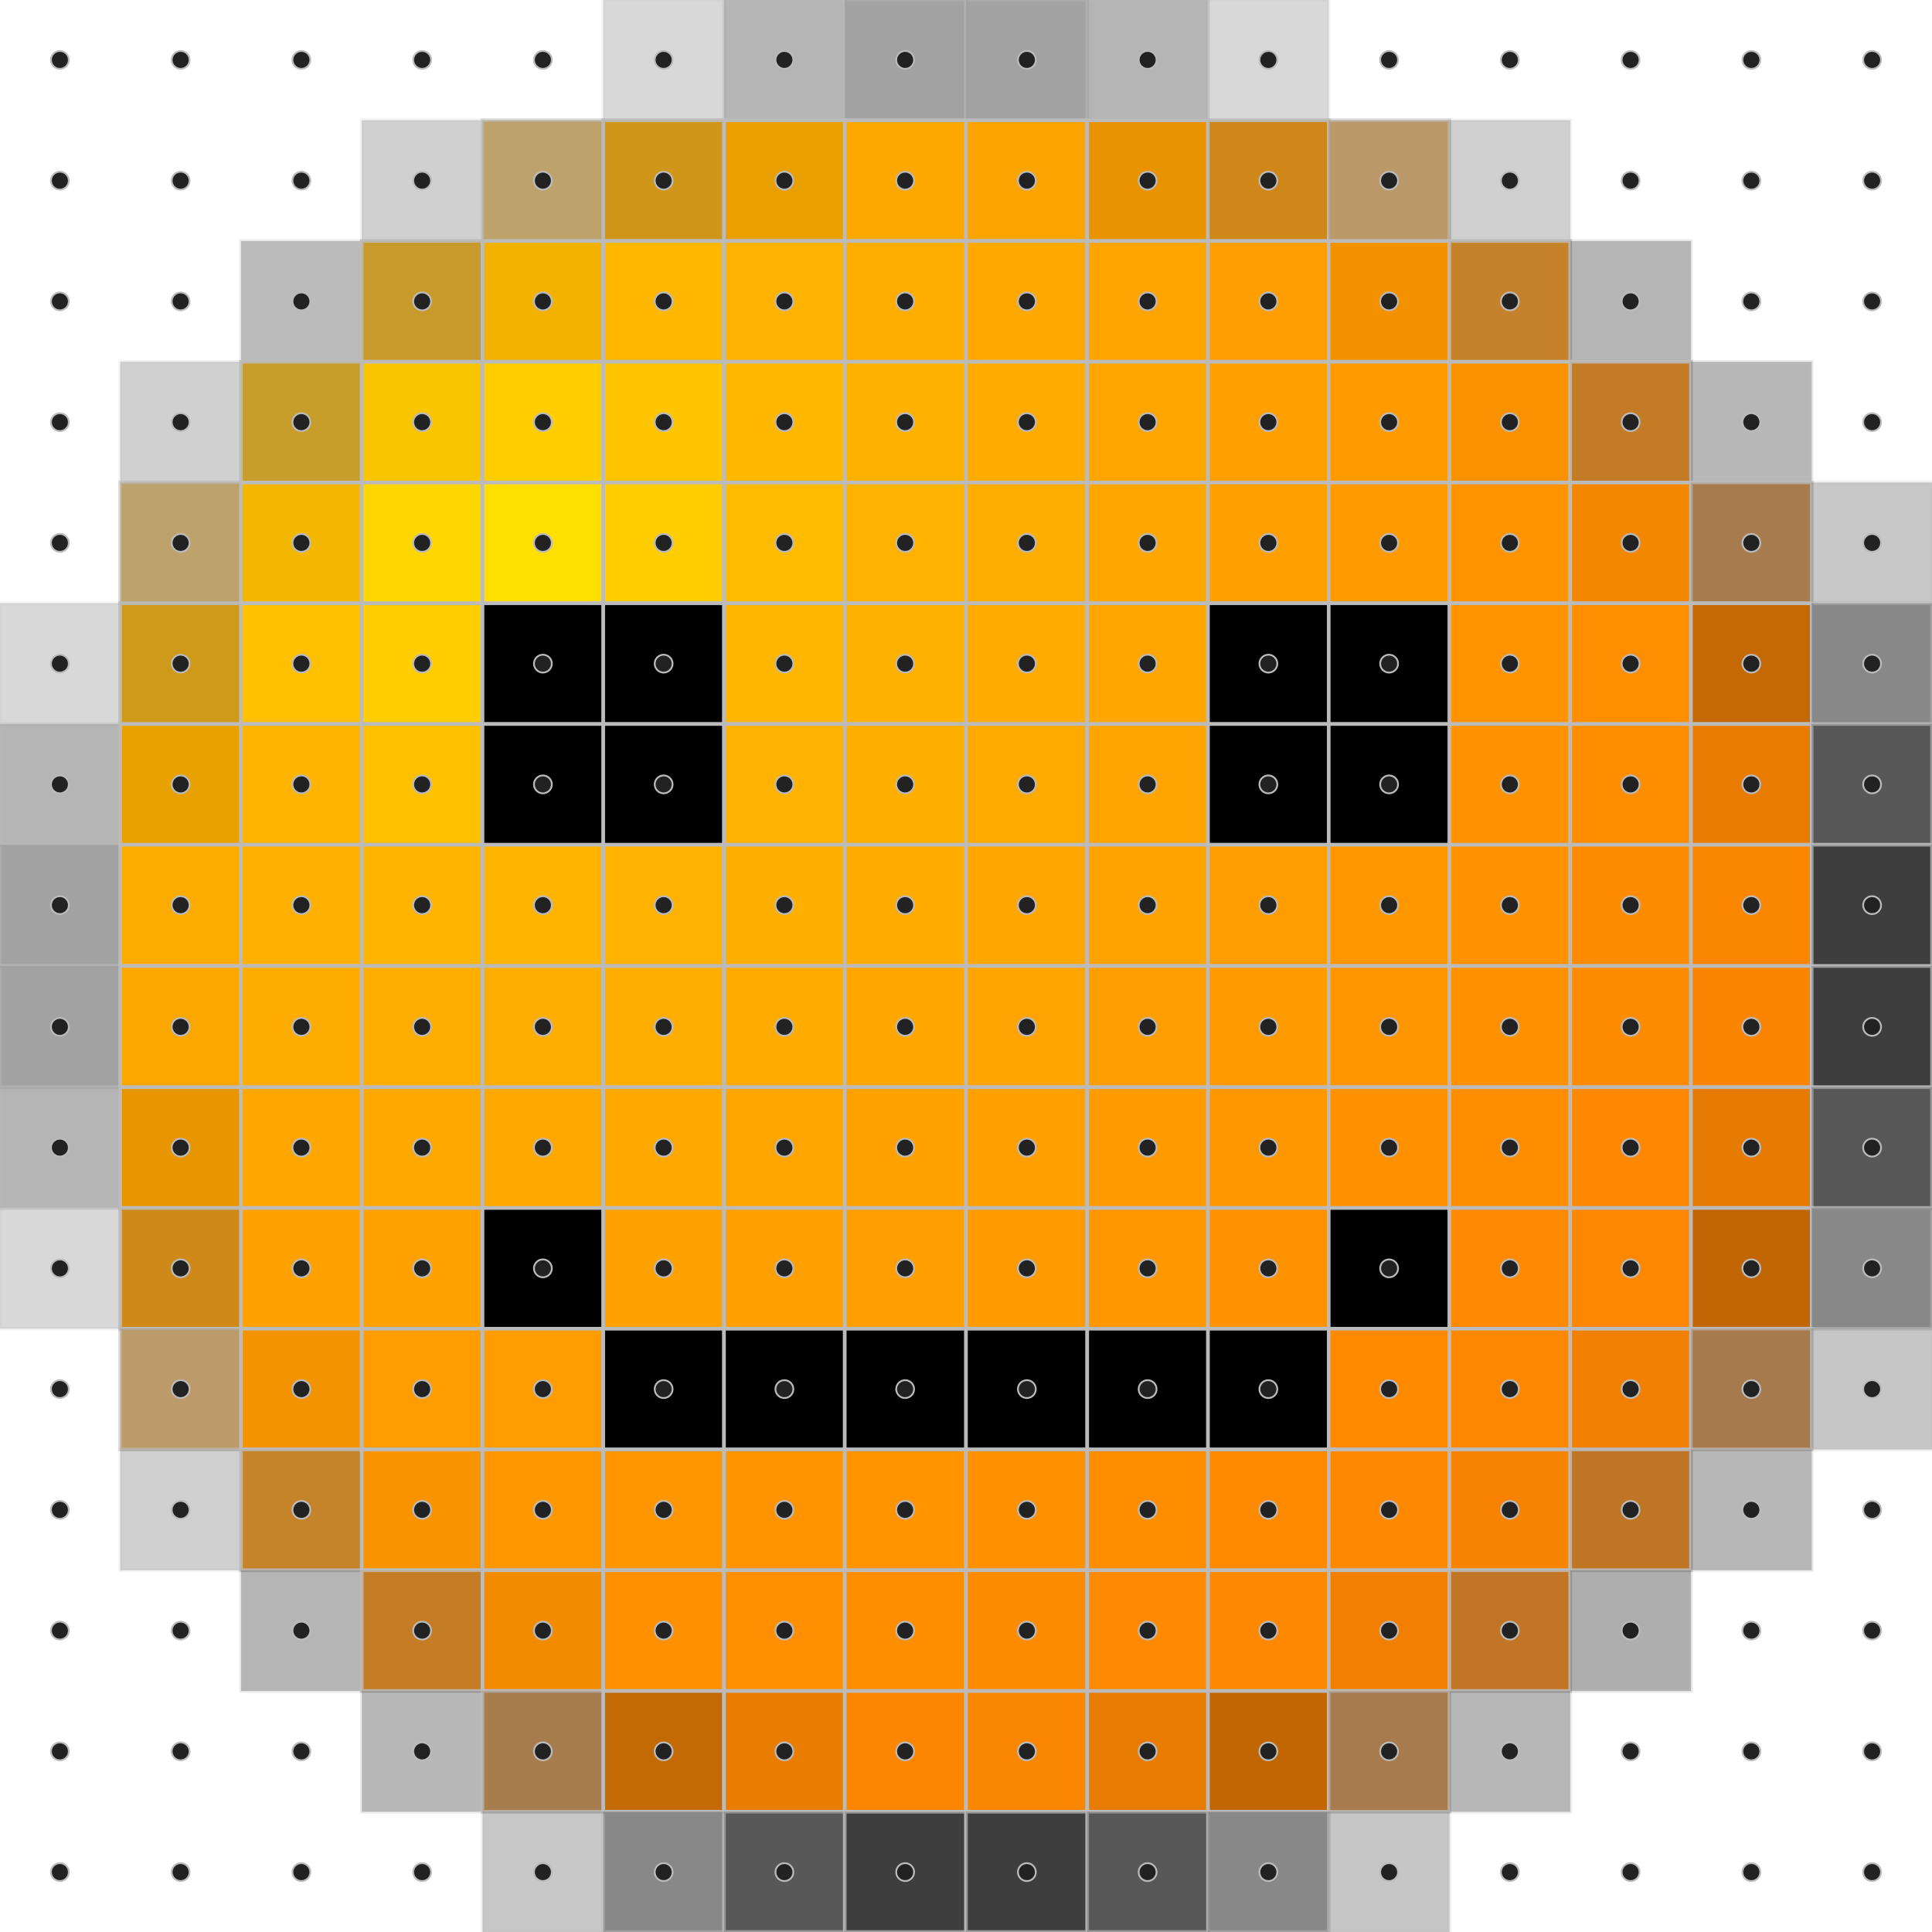 <svg xmlns="http://www.w3.org/2000/svg" viewBox="0 0 1080 1080" overflow="hidden" preserveAspectRatio="xMinYMin meet">
<style>
circle.cell {
stroke: #bbb;
fill: #222;
}
text.cell {
font: bold 21px sans-serif;
fill: #222;
stroke: #bbb;
stroke-width: 0.5px;
}
rect.neighbor {
stroke: #aab;
fill: #2727da;
fill-opacity: 0.9;
}
polygon.delaunay {
fill: none;
stroke: #eee;
stroke-width: 2px;
}
polygon.voronoi {
fill: rgb(60,70,240);
stroke: #bbb;
stroke-width: 2px;
}
polygon.neighbor {
fill: #6688ee;
fill-opacity: 0.75;
stroke: #4444bb;
stroke-width: 3px;
stroke-opacity: 0.9;
stroke-dasharray: 5;
}
ellipse.circumcircle {
fill: none;
stroke: #23b;
stroke-width: 2px;
stroke-opacity: 0.5;
}
circle.circumcenter {
fill: #ccc;
opacity: 0.75;
stroke: #555;
stroke-width: 1px;
}
</style>
<g id="cell-0">
<polygon class="voronoi" style="fill:rgb(0, 0, 0);fill-opacity:0.0;stroke-opacity:0.0" points="0.0 0.0 67.23 0.0 67.23 67.23 0.0 67.23" />
<circle class="cell" r="5" cx="33.48" cy="33.48" />
</g>
<g id="cell-1">
<polygon class="voronoi" style="fill:rgb(0, 0, 0);fill-opacity:0.0;stroke-opacity:0.0" points="67.23 0.0 134.73 0.0 134.73 67.23 67.23 67.23" />
<circle class="cell" r="5" cx="100.98" cy="33.48" />
</g>
<g id="cell-2">
<polygon class="voronoi" style="fill:rgb(0, 0, 0);fill-opacity:0.0;stroke-opacity:0.0" points="134.73 0.0 202.23 0.0 202.23 67.23 134.73 67.23" />
<circle class="cell" r="5" cx="168.48" cy="33.48" />
</g>
<g id="cell-3">
<polygon class="voronoi" style="fill:rgb(0, 0, 0);fill-opacity:0.0;stroke-opacity:0.0" points="202.23 0.0 269.73 0.0 269.73 67.23 202.23 67.23" />
<circle class="cell" r="5" cx="235.98" cy="33.48" />
</g>
<g id="cell-4">
<polygon class="voronoi" style="fill:rgb(0, 0, 0);fill-opacity:0.0;stroke-opacity:0.0" points="269.73 0.0 337.23 0.0 337.23 67.23 269.73 67.23" />
<circle class="cell" r="5" cx="303.48" cy="33.48" />
</g>
<g id="cell-5">
<polygon class="voronoi" style="fill:rgb(0, 0, 0);fill-opacity:0.153;stroke-opacity:0.153" points="337.23 0.0 404.73 0.0 404.73 67.23 337.23 67.23" />
<circle class="cell" r="5" cx="370.98" cy="33.48" />
</g>
<g id="cell-6">
<polygon class="voronoi" style="fill:rgb(0, 0, 0);fill-opacity:0.29;stroke-opacity:0.29" points="404.73 0.0 472.23 0.0 472.23 67.23 404.73 67.23" />
<circle class="cell" r="5" cx="438.48" cy="33.48" />
</g>
<g id="cell-7">
<polygon class="voronoi" style="fill:rgb(0, 0, 0);fill-opacity:0.365;stroke-opacity:0.365" points="472.23 0.0 540.0 0.0 540.0 67.23 472.23 67.23" />
<circle class="cell" r="5" cx="505.98" cy="33.48" />
</g>
<g id="cell-8">
<polygon class="voronoi" style="fill:rgb(0, 0, 0);fill-opacity:0.365;stroke-opacity:0.365" points="540.0 0.0 607.77 0.0 607.77 67.23 540.0 67.23" />
<circle class="cell" r="5" cx="574.02" cy="33.48" />
</g>
<g id="cell-9">
<polygon class="voronoi" style="fill:rgb(0, 0, 0);fill-opacity:0.29;stroke-opacity:0.29" points="607.77 0.0 675.27 0.0 675.27 67.23 607.77 67.23" />
<circle class="cell" r="5" cx="641.52" cy="33.48" />
</g>
<g id="cell-10">
<polygon class="voronoi" style="fill:rgb(0, 0, 0);fill-opacity:0.153;stroke-opacity:0.153" points="675.27 0.0 742.77 0.0 742.77 67.23 675.27 67.23" />
<circle class="cell" r="5" cx="709.02" cy="33.48" />
</g>
<g id="cell-11">
<polygon class="voronoi" style="fill:rgb(0, 0, 0);fill-opacity:0.0;stroke-opacity:0.0" points="742.77 0.0 810.27 0.0 810.27 67.23 742.77 67.23" />
<circle class="cell" r="5" cx="776.52" cy="33.48" />
</g>
<g id="cell-12">
<polygon class="voronoi" style="fill:rgb(0, 0, 0);fill-opacity:0.0;stroke-opacity:0.0" points="810.27 0.0 877.77 0.0 877.77 67.23 810.27 67.23" />
<circle class="cell" r="5" cx="844.02" cy="33.48" />
</g>
<g id="cell-13">
<polygon class="voronoi" style="fill:rgb(0, 0, 0);fill-opacity:0.0;stroke-opacity:0.0" points="877.77 0.0 945.27 0.0 945.27 67.23 877.77 67.23" />
<circle class="cell" r="5" cx="911.52" cy="33.48" />
</g>
<g id="cell-14">
<polygon class="voronoi" style="fill:rgb(0, 0, 0);fill-opacity:0.0;stroke-opacity:0.0" points="945.27 0.0 1012.77 0.0 1012.77 67.23 945.27 67.23" />
<circle class="cell" r="5" cx="979.02" cy="33.48" />
</g>
<g id="cell-15">
<polygon class="voronoi" style="fill:rgb(0, 0, 0);fill-opacity:0.0;stroke-opacity:0.0" points="1012.77 0.0 1080.0 0.0 1080.0 67.23 1012.77 67.23" />
<circle class="cell" r="5" cx="1046.52" cy="33.48" />
</g>
<g id="cell-16">
<polygon class="voronoi" style="fill:rgb(0, 0, 0);fill-opacity:0.0;stroke-opacity:0.0" points="0.0 67.23 67.23 67.23 67.23 134.73 0.0 134.73" />
<circle class="cell" r="5" cx="33.48" cy="100.98" />
</g>
<g id="cell-17">
<polygon class="voronoi" style="fill:rgb(0, 0, 0);fill-opacity:0.0;stroke-opacity:0.0" points="67.23 67.23 134.73 67.23 134.73 134.73 67.23 134.73" />
<circle class="cell" r="5" cx="100.98" cy="100.98" />
</g>
<g id="cell-18">
<polygon class="voronoi" style="fill:rgb(0, 0, 0);fill-opacity:0.0;stroke-opacity:0.0" points="134.73 67.23 202.23 67.23 202.23 134.73 134.73 134.73" />
<circle class="cell" r="5" cx="168.48" cy="100.98" />
</g>
<g id="cell-19">
<polygon class="voronoi" style="fill:rgb(0, 0, 0);fill-opacity:0.184;stroke-opacity:0.184" points="202.23 67.23 269.73 67.23 269.73 134.73 202.23 134.73" />
<circle class="cell" r="5" cx="235.98" cy="100.98" />
</g>
<g id="cell-20">
<polygon class="voronoi" style="fill:rgb(141, 97, 0);fill-opacity:0.58;stroke-opacity:0.58" points="269.73 67.23 337.23 67.23 337.23 134.73 269.73 134.73" />
<circle class="cell" r="5" cx="303.48" cy="100.98" />
</g>
<g id="cell-21">
<polygon class="voronoi" style="fill:rgb(202, 139, 0);fill-opacity:0.902;stroke-opacity:0.902" points="337.23 67.23 404.73 67.23 404.73 134.73 337.23 134.73" />
<circle class="cell" r="5" cx="370.98" cy="100.98" />
</g>
<g id="cell-22">
<polygon class="voronoi" style="fill:rgb(233, 159, 0);fill-opacity:1.0;stroke-opacity:1.0" points="404.73 67.23 472.23 67.23 472.23 134.73 404.73 134.73" />
<circle class="cell" r="5" cx="438.48" cy="100.98" />
</g>
<g id="cell-23">
<polygon class="voronoi" style="fill:rgb(252, 168, 0);fill-opacity:1.0;stroke-opacity:1.0" points="472.23 67.23 540.0 67.23 540.0 134.73 472.23 134.73" />
<circle class="cell" r="5" cx="505.98" cy="100.98" />
</g>
<g id="cell-24">
<polygon class="voronoi" style="fill:rgb(252, 164, 0);fill-opacity:1.0;stroke-opacity:1.0" points="540.0 67.23 607.77 67.23 607.77 134.73 540.0 134.73" />
<circle class="cell" r="5" cx="574.02" cy="100.98" />
</g>
<g id="cell-25">
<polygon class="voronoi" style="fill:rgb(233, 147, 0);fill-opacity:1.0;stroke-opacity:1.0" points="607.77 67.23 675.27 67.23 675.27 134.73 607.77 134.73" />
<circle class="cell" r="5" cx="641.52" cy="100.98" />
</g>
<g id="cell-26">
<polygon class="voronoi" style="fill:rgb(202, 122, 0);fill-opacity:0.902;stroke-opacity:0.902" points="675.27 67.23 742.77 67.23 742.77 134.73 675.27 134.73" />
<circle class="cell" r="5" cx="709.02" cy="100.98" />
</g>
<g id="cell-27">
<polygon class="voronoi" style="fill:rgb(141, 81, 0);fill-opacity:0.584;stroke-opacity:0.584" points="742.77 67.23 810.27 67.23 810.27 134.73 742.77 134.73" />
<circle class="cell" r="5" cx="776.52" cy="100.98" />
</g>
<g id="cell-28">
<polygon class="voronoi" style="fill:rgb(0, 0, 0);fill-opacity:0.188;stroke-opacity:0.188" points="810.27 67.23 877.77 67.23 877.77 134.73 810.27 134.73" />
<circle class="cell" r="5" cx="844.02" cy="100.98" />
</g>
<g id="cell-29">
<polygon class="voronoi" style="fill:rgb(0, 0, 0);fill-opacity:0.0;stroke-opacity:0.0" points="877.77 67.23 945.27 67.23 945.27 134.73 877.77 134.73" />
<circle class="cell" r="5" cx="911.52" cy="100.98" />
</g>
<g id="cell-30">
<polygon class="voronoi" style="fill:rgb(0, 0, 0);fill-opacity:0.0;stroke-opacity:0.0" points="945.27 67.23 1012.77 67.23 1012.77 134.73 945.27 134.73" />
<circle class="cell" r="5" cx="979.02" cy="100.98" />
</g>
<g id="cell-31">
<polygon class="voronoi" style="fill:rgb(0, 0, 0);fill-opacity:0.0;stroke-opacity:0.0" points="1012.77 67.23 1080.0 67.23 1080.0 134.73 1012.77 134.73" />
<circle class="cell" r="5" cx="1046.52" cy="100.98" />
</g>
<g id="cell-32">
<polygon class="voronoi" style="fill:rgb(0, 0, 0);fill-opacity:0.0;stroke-opacity:0.0" points="0.0 134.73 67.23 134.73 67.23 202.23 0.0 202.23" />
<circle class="cell" r="5" cx="33.48" cy="168.48" />
</g>
<g id="cell-33">
<polygon class="voronoi" style="fill:rgb(0, 0, 0);fill-opacity:0.0;stroke-opacity:0.0" points="67.23 134.73 134.73 134.73 134.73 202.23 67.23 202.23" />
<circle class="cell" r="5" cx="100.98" cy="168.48" />
</g>
<g id="cell-34">
<polygon class="voronoi" style="fill:rgb(0, 0, 0);fill-opacity:0.267;stroke-opacity:0.267" points="134.73 134.73 202.23 134.73 202.23 202.23 134.73 202.23" />
<circle class="cell" r="5" cx="168.48" cy="168.48" />
</g>
<g id="cell-35">
<polygon class="voronoi" style="fill:rgb(188, 134, 0);fill-opacity:0.831;stroke-opacity:0.831" points="202.23 134.73 269.73 134.73 269.73 202.23 202.23 202.23" />
<circle class="cell" r="5" cx="235.98" cy="168.48" />
</g>
<g id="cell-36">
<polygon class="voronoi" style="fill:rgb(243, 178, 0);fill-opacity:1.0;stroke-opacity:1.0" points="269.73 134.73 337.23 134.73 337.23 202.23 269.73 202.23" />
<circle class="cell" r="5" cx="303.48" cy="168.48" />
</g>
<g id="cell-37">
<polygon class="voronoi" style="fill:rgb(255, 183, 0);fill-opacity:1.0;stroke-opacity:1.0" points="337.23 134.73 404.73 134.73 404.73 202.23 337.23 202.23" />
<circle class="cell" r="5" cx="370.98" cy="168.48" />
</g>
<g id="cell-38">
<polygon class="voronoi" style="fill:rgb(255, 178, 0);fill-opacity:1.0;stroke-opacity:1.0" points="404.73 134.73 472.23 134.73 472.23 202.23 404.73 202.23" />
<circle class="cell" r="5" cx="438.48" cy="168.48" />
</g>
<g id="cell-39">
<polygon class="voronoi" style="fill:rgb(255, 174, 0);fill-opacity:1.0;stroke-opacity:1.0" points="472.23 134.73 540.0 134.73 540.0 202.23 472.23 202.23" />
<circle class="cell" r="5" cx="505.98" cy="168.48" />
</g>
<g id="cell-40">
<polygon class="voronoi" style="fill:rgb(255, 168, 0);fill-opacity:1.0;stroke-opacity:1.0" points="540.0 134.73 607.77 134.73 607.77 202.23 540.0 202.23" />
<circle class="cell" r="5" cx="574.02" cy="168.48" />
</g>
<g id="cell-41">
<polygon class="voronoi" style="fill:rgb(255, 164, 0);fill-opacity:1.0;stroke-opacity:1.0" points="607.77 134.73 675.27 134.73 675.27 202.23 607.77 202.23" />
<circle class="cell" r="5" cx="641.52" cy="168.48" />
</g>
<g id="cell-42">
<polygon class="voronoi" style="fill:rgb(255, 158, 0);fill-opacity:1.0;stroke-opacity:1.0" points="675.27 134.73 742.77 134.73 742.77 202.23 675.27 202.23" />
<circle class="cell" r="5" cx="709.02" cy="168.48" />
</g>
<g id="cell-43">
<polygon class="voronoi" style="fill:rgb(243, 145, 0);fill-opacity:1.0;stroke-opacity:1.0" points="742.77 134.73 810.27 134.73 810.27 202.23 742.77 202.23" />
<circle class="cell" r="5" cx="776.52" cy="168.48" />
</g>
<g id="cell-44">
<polygon class="voronoi" style="fill:rgb(187, 106, 0);fill-opacity:0.835;stroke-opacity:0.835" points="810.27 134.73 877.77 134.73 877.77 202.23 810.27 202.23" />
<circle class="cell" r="5" cx="844.02" cy="168.48" />
</g>
<g id="cell-45">
<polygon class="voronoi" style="fill:rgb(0, 0, 0);fill-opacity:0.29;stroke-opacity:0.29" points="877.77 134.73 945.27 134.73 945.27 202.23 877.77 202.23" />
<circle class="cell" r="5" cx="911.52" cy="168.48" />
</g>
<g id="cell-46">
<polygon class="voronoi" style="fill:rgb(0, 0, 0);fill-opacity:0.0;stroke-opacity:0.0" points="945.27 134.73 1012.77 134.73 1012.77 202.23 945.27 202.23" />
<circle class="cell" r="5" cx="979.02" cy="168.48" />
</g>
<g id="cell-47">
<polygon class="voronoi" style="fill:rgb(0, 0, 0);fill-opacity:0.0;stroke-opacity:0.0" points="1012.77 134.73 1080.0 134.73 1080.0 202.23 1012.77 202.23" />
<circle class="cell" r="5" cx="1046.52" cy="168.48" />
</g>
<g id="cell-48">
<polygon class="voronoi" style="fill:rgb(0, 0, 0);fill-opacity:0.0;stroke-opacity:0.0" points="0.0 202.23 67.23 202.23 67.23 269.73 0.0 269.73" />
<circle class="cell" r="5" cx="33.48" cy="235.98" />
</g>
<g id="cell-49">
<polygon class="voronoi" style="fill:rgb(0, 0, 0);fill-opacity:0.184;stroke-opacity:0.184" points="67.23 202.23 134.73 202.23 134.73 269.73 67.23 269.73" />
<circle class="cell" r="5" cx="100.98" cy="235.98" />
</g>
<g id="cell-50">
<polygon class="voronoi" style="fill:rgb(188, 137, 0);fill-opacity:0.831;stroke-opacity:0.831" points="134.73 202.23 202.23 202.23 202.23 269.73 134.73 269.73" />
<circle class="cell" r="5" cx="168.48" cy="235.98" />
</g>
<g id="cell-51">
<polygon class="voronoi" style="fill:rgb(249, 196, 0);fill-opacity:1.0;stroke-opacity:1.0" points="202.23 202.23 269.73 202.23 269.73 269.73 202.23 269.73" />
<circle class="cell" r="5" cx="235.98" cy="235.98" />
</g>
<g id="cell-52">
<polygon class="voronoi" style="fill:rgb(255, 205, 0);fill-opacity:1.0;stroke-opacity:1.0" points="269.73 202.23 337.23 202.23 337.23 269.73 269.73 269.73" />
<circle class="cell" r="5" cx="303.48" cy="235.98" />
</g>
<g id="cell-53">
<polygon class="voronoi" style="fill:rgb(255, 197, 0);fill-opacity:1.0;stroke-opacity:1.0" points="337.23 202.23 404.73 202.23 404.73 269.73 337.23 269.73" />
<circle class="cell" r="5" cx="370.98" cy="235.98" />
</g>
<g id="cell-54">
<polygon class="voronoi" style="fill:rgb(255, 183, 0);fill-opacity:1.0;stroke-opacity:1.0" points="404.73 202.23 472.23 202.23 472.23 269.73 404.73 269.73" />
<circle class="cell" r="5" cx="438.48" cy="235.98" />
</g>
<g id="cell-55">
<polygon class="voronoi" style="fill:rgb(255, 177, 0);fill-opacity:1.0;stroke-opacity:1.0" points="472.23 202.23 540.0 202.23 540.0 269.73 472.23 269.73" />
<circle class="cell" r="5" cx="505.98" cy="235.98" />
</g>
<g id="cell-56">
<polygon class="voronoi" style="fill:rgb(255, 171, 0);fill-opacity:1.0;stroke-opacity:1.0" points="540.0 202.23 607.77 202.23 607.77 269.73 540.0 269.73" />
<circle class="cell" r="5" cx="574.02" cy="235.98" />
</g>
<g id="cell-57">
<polygon class="voronoi" style="fill:rgb(255, 165, 0);fill-opacity:1.0;stroke-opacity:1.0" points="607.77 202.23 675.27 202.23 675.27 269.73 607.77 269.73" />
<circle class="cell" r="5" cx="641.52" cy="235.98" />
</g>
<g id="cell-58">
<polygon class="voronoi" style="fill:rgb(255, 160, 0);fill-opacity:1.0;stroke-opacity:1.0" points="675.27 202.23 742.77 202.23 742.77 269.73 675.27 269.73" />
<circle class="cell" r="5" cx="709.02" cy="235.98" />
</g>
<g id="cell-59">
<polygon class="voronoi" style="fill:rgb(255, 154, 0);fill-opacity:1.0;stroke-opacity:1.0" points="742.77 202.23 810.27 202.23 810.27 269.73 742.77 269.73" />
<circle class="cell" r="5" cx="776.52" cy="235.98" />
</g>
<g id="cell-60">
<polygon class="voronoi" style="fill:rgb(249, 145, 0);fill-opacity:1.0;stroke-opacity:1.0" points="810.27 202.23 877.77 202.23 877.77 269.73 810.27 269.73" />
<circle class="cell" r="5" cx="844.02" cy="235.98" />
</g>
<g id="cell-61">
<polygon class="voronoi" style="fill:rgb(185, 102, 0);fill-opacity:0.855;stroke-opacity:0.855" points="877.77 202.23 945.27 202.23 945.27 269.73 877.77 269.73" />
<circle class="cell" r="5" cx="911.52" cy="235.98" />
</g>
<g id="cell-62">
<polygon class="voronoi" style="fill:rgb(0, 0, 0);fill-opacity:0.278;stroke-opacity:0.278" points="945.27 202.23 1012.77 202.23 1012.77 269.73 945.27 269.73" />
<circle class="cell" r="5" cx="979.02" cy="235.98" />
</g>
<g id="cell-63">
<polygon class="voronoi" style="fill:rgb(0, 0, 0);fill-opacity:0.0;stroke-opacity:0.0" points="1012.77 202.23 1080.0 202.23 1080.0 269.73 1012.77 269.73" />
<circle class="cell" r="5" cx="1046.52" cy="235.98" />
</g>
<g id="cell-64">
<polygon class="voronoi" style="fill:rgb(0, 0, 0);fill-opacity:0.0;stroke-opacity:0.0" points="0.0 269.73 67.23 269.73 67.23 337.23 0.0 337.23" />
<circle class="cell" r="5" cx="33.48" cy="303.48" />
</g>
<g id="cell-65">
<polygon class="voronoi" style="fill:rgb(141, 97, 0);fill-opacity:0.58;stroke-opacity:0.58" points="67.23 269.73 134.73 269.73 134.73 337.23 67.23 337.23" />
<circle class="cell" r="5" cx="100.98" cy="303.48" />
</g>
<g id="cell-66">
<polygon class="voronoi" style="fill:rgb(243, 183, 0);fill-opacity:1.0;stroke-opacity:1.0" points="134.73 269.73 202.23 269.73 202.23 337.23 134.73 337.23" />
<circle class="cell" r="5" cx="168.48" cy="303.48" />
</g>
<g id="cell-67">
<polygon class="voronoi" style="fill:rgb(255, 214, 0);fill-opacity:1.0;stroke-opacity:1.0" points="202.23 269.73 269.73 269.73 269.73 337.23 202.23 337.23" />
<circle class="cell" r="5" cx="235.98" cy="303.48" />
</g>
<g id="cell-68">
<polygon class="voronoi" style="fill:rgb(255, 223, 0);fill-opacity:1.0;stroke-opacity:1.0" points="269.73 269.73 337.23 269.73 337.23 337.23 269.73 337.23" />
<circle class="cell" r="5" cx="303.48" cy="303.48" />
</g>
<g id="cell-69">
<polygon class="voronoi" style="fill:rgb(255, 205, 0);fill-opacity:1.0;stroke-opacity:1.0" points="337.23 269.73 404.73 269.73 404.73 337.23 337.23 337.23" />
<circle class="cell" r="5" cx="370.98" cy="303.48" />
</g>
<g id="cell-70">
<polygon class="voronoi" style="fill:rgb(255, 187, 0);fill-opacity:1.0;stroke-opacity:1.0" points="404.73 269.73 472.23 269.73 472.23 337.23 404.73 337.23" />
<circle class="cell" r="5" cx="438.48" cy="303.48" />
</g>
<g id="cell-71">
<polygon class="voronoi" style="fill:rgb(255, 178, 0);fill-opacity:1.0;stroke-opacity:1.0" points="472.23 269.73 540.0 269.73 540.0 337.23 472.23 337.23" />
<circle class="cell" r="5" cx="505.98" cy="303.48" />
</g>
<g id="cell-72">
<polygon class="voronoi" style="fill:rgb(255, 173, 0);fill-opacity:1.0;stroke-opacity:1.0" points="540.0 269.73 607.77 269.73 607.77 337.23 540.0 337.23" />
<circle class="cell" r="5" cx="574.02" cy="303.48" />
</g>
<g id="cell-73">
<polygon class="voronoi" style="fill:rgb(255, 167, 0);fill-opacity:1.0;stroke-opacity:1.0" points="607.77 269.73 675.27 269.73 675.27 337.23 607.77 337.23" />
<circle class="cell" r="5" cx="641.52" cy="303.48" />
</g>
<g id="cell-74">
<polygon class="voronoi" style="fill:rgb(255, 160, 0);fill-opacity:1.0;stroke-opacity:1.0" points="675.27 269.73 742.77 269.73 742.77 337.23 675.27 337.23" />
<circle class="cell" r="5" cx="709.02" cy="303.48" />
</g>
<g id="cell-75">
<polygon class="voronoi" style="fill:rgb(255, 154, 0);fill-opacity:1.0;stroke-opacity:1.0" points="742.77 269.73 810.27 269.73 810.27 337.23 742.77 337.23" />
<circle class="cell" r="5" cx="776.52" cy="303.48" />
</g>
<g id="cell-76">
<polygon class="voronoi" style="fill:rgb(255, 148, 0);fill-opacity:1.0;stroke-opacity:1.0" points="810.27 269.73 877.77 269.73 877.77 337.23 810.27 337.23" />
<circle class="cell" r="5" cx="844.02" cy="303.48" />
</g>
<g id="cell-77">
<polygon class="voronoi" style="fill:rgb(243, 136, 0);fill-opacity:1.0;stroke-opacity:1.0" points="877.77 269.73 945.27 269.73 945.27 337.23 877.77 337.23" />
<circle class="cell" r="5" cx="911.52" cy="303.48" />
</g>
<g id="cell-78">
<polygon class="voronoi" style="fill:rgb(130, 67, 0);fill-opacity:0.694;stroke-opacity:0.694" points="945.27 269.73 1012.77 269.73 1012.77 337.23 945.27 337.23" />
<circle class="cell" r="5" cx="979.02" cy="303.48" />
</g>
<g id="cell-79">
<polygon class="voronoi" style="fill:rgb(0, 0, 0);fill-opacity:0.22;stroke-opacity:0.22" points="1012.77 269.73 1080.0 269.73 1080.0 337.23 1012.77 337.23" />
<circle class="cell" r="5" cx="1046.52" cy="303.48" />
</g>
<g id="cell-80">
<polygon class="voronoi" style="fill:rgb(0, 0, 0);fill-opacity:0.153;stroke-opacity:0.153" points="0.0 337.23 67.23 337.23 67.23 404.73 0.0 404.73" />
<circle class="cell" r="5" cx="33.48" cy="370.98" />
</g>
<g id="cell-81">
<polygon class="voronoi" style="fill:rgb(202, 142, 0);fill-opacity:0.902;stroke-opacity:0.902" points="67.23 337.23 134.73 337.23 134.73 404.73 67.23 404.73" />
<circle class="cell" r="5" cx="100.98" cy="370.98" />
</g>
<g id="cell-82">
<polygon class="voronoi" style="fill:rgb(255, 192, 0);fill-opacity:1.0;stroke-opacity:1.0" points="134.73 337.23 202.23 337.23 202.23 404.73 134.73 404.73" />
<circle class="cell" r="5" cx="168.48" cy="370.98" />
</g>
<g id="cell-83">
<polygon class="voronoi" style="fill:rgb(255, 205, 0);fill-opacity:1.0;stroke-opacity:1.0" points="202.23 337.23 269.73 337.23 269.73 404.73 202.23 404.73" />
<circle class="cell" r="5" cx="235.98" cy="370.98" />
</g>
<g id="cell-84">
<polygon class="voronoi" style="fill:rgb(0, 0, 0);fill-opacity:1.0;stroke-opacity:1.0" points="269.73 337.23 337.23 337.23 337.23 404.73 269.73 404.73" />
<circle class="cell" r="5" cx="303.48" cy="370.98" />
</g>
<g id="cell-85">
<polygon class="voronoi" style="fill:rgb(0, 0, 0);fill-opacity:1.0;stroke-opacity:1.0" points="337.23 337.23 404.73 337.23 404.73 404.73 337.23 404.73" />
<circle class="cell" r="5" cx="370.98" cy="370.98" />
</g>
<g id="cell-86">
<polygon class="voronoi" style="fill:rgb(255, 182, 0);fill-opacity:1.0;stroke-opacity:1.0" points="404.73 337.23 472.23 337.23 472.23 404.73 404.73 404.73" />
<circle class="cell" r="5" cx="438.48" cy="370.98" />
</g>
<g id="cell-87">
<polygon class="voronoi" style="fill:rgb(255, 177, 0);fill-opacity:1.0;stroke-opacity:1.0" points="472.23 337.23 540.0 337.23 540.0 404.73 472.23 404.73" />
<circle class="cell" r="5" cx="505.98" cy="370.98" />
</g>
<g id="cell-88">
<polygon class="voronoi" style="fill:rgb(255, 171, 0);fill-opacity:1.0;stroke-opacity:1.0" points="540.0 337.23 607.77 337.23 607.77 404.73 540.0 404.73" />
<circle class="cell" r="5" cx="574.02" cy="370.98" />
</g>
<g id="cell-89">
<polygon class="voronoi" style="fill:rgb(255, 165, 0);fill-opacity:1.0;stroke-opacity:1.0" points="607.77 337.23 675.27 337.23 675.27 404.73 607.77 404.73" />
<circle class="cell" r="5" cx="641.52" cy="370.98" />
</g>
<g id="cell-90">
<polygon class="voronoi" style="fill:rgb(0, 0, 0);fill-opacity:1.0;stroke-opacity:1.0" points="675.27 337.23 742.77 337.23 742.77 404.73 675.27 404.73" />
<circle class="cell" r="5" cx="709.02" cy="370.98" />
</g>
<g id="cell-91">
<polygon class="voronoi" style="fill:rgb(0, 0, 0);fill-opacity:1.0;stroke-opacity:1.0" points="742.77 337.23 810.27 337.23 810.27 404.73 742.77 404.73" />
<circle class="cell" r="5" cx="776.52" cy="370.98" />
</g>
<g id="cell-92">
<polygon class="voronoi" style="fill:rgb(255, 148, 0);fill-opacity:1.0;stroke-opacity:1.0" points="810.27 337.23 877.77 337.23 877.77 404.73 810.27 404.73" />
<circle class="cell" r="5" cx="844.02" cy="370.98" />
</g>
<g id="cell-93">
<polygon class="voronoi" style="fill:rgb(255, 142, 0);fill-opacity:1.0;stroke-opacity:1.0" points="877.77 337.23 945.27 337.23 945.27 404.73 877.77 404.73" />
<circle class="cell" r="5" cx="911.52" cy="370.98" />
</g>
<g id="cell-94">
<polygon class="voronoi" style="fill:rgb(195, 103, 0);fill-opacity:0.984;stroke-opacity:0.984" points="945.27 337.23 1012.77 337.23 1012.77 404.73 945.27 404.73" />
<circle class="cell" r="5" cx="979.02" cy="370.98" />
</g>
<g id="cell-95">
<polygon class="voronoi" style="fill:rgb(0, 0, 0);fill-opacity:0.467;stroke-opacity:0.467" points="1012.77 337.23 1080.0 337.23 1080.0 404.73 1012.77 404.73" />
<circle class="cell" r="5" cx="1046.52" cy="370.98" />
</g>
<g id="cell-96">
<polygon class="voronoi" style="fill:rgb(0, 0, 0);fill-opacity:0.29;stroke-opacity:0.29" points="0.0 404.73 67.23 404.73 67.23 472.23 0.0 472.23" />
<circle class="cell" r="5" cx="33.48" cy="438.48" />
</g>
<g id="cell-97">
<polygon class="voronoi" style="fill:rgb(233, 161, 0);fill-opacity:1.0;stroke-opacity:1.0" points="67.23 404.73 134.73 404.73 134.73 472.23 67.23 472.23" />
<circle class="cell" r="5" cx="100.98" cy="438.48" />
</g>
<g id="cell-98">
<polygon class="voronoi" style="fill:rgb(255, 181, 0);fill-opacity:1.0;stroke-opacity:1.0" points="134.73 404.73 202.23 404.73 202.23 472.23 134.73 472.23" />
<circle class="cell" r="5" cx="168.48" cy="438.48" />
</g>
<g id="cell-99">
<polygon class="voronoi" style="fill:rgb(255, 192, 0);fill-opacity:1.0;stroke-opacity:1.0" points="202.23 404.73 269.73 404.73 269.73 472.23 202.23 472.23" />
<circle class="cell" r="5" cx="235.98" cy="438.48" />
</g>
<g id="cell-100">
<polygon class="voronoi" style="fill:rgb(0, 0, 0);fill-opacity:1.0;stroke-opacity:1.0" points="269.73 404.73 337.23 404.73 337.23 472.23 269.73 472.23" />
<circle class="cell" r="5" cx="303.48" cy="438.48" />
</g>
<g id="cell-101">
<polygon class="voronoi" style="fill:rgb(0, 0, 0);fill-opacity:1.0;stroke-opacity:1.0" points="337.23 404.73 404.73 404.73 404.73 472.23 337.23 472.23" />
<circle class="cell" r="5" cx="370.98" cy="438.48" />
</g>
<g id="cell-102">
<polygon class="voronoi" style="fill:rgb(255, 179, 0);fill-opacity:1.0;stroke-opacity:1.0" points="404.73 404.73 472.23 404.73 472.23 472.23 404.73 472.23" />
<circle class="cell" r="5" cx="438.48" cy="438.48" />
</g>
<g id="cell-103">
<polygon class="voronoi" style="fill:rgb(255, 175, 0);fill-opacity:1.0;stroke-opacity:1.0" points="472.23 404.73 540.0 404.73 540.0 472.23 472.23 472.23" />
<circle class="cell" r="5" cx="505.98" cy="438.48" />
</g>
<g id="cell-104">
<polygon class="voronoi" style="fill:rgb(255, 170, 0);fill-opacity:1.0;stroke-opacity:1.0" points="540.0 404.73 607.77 404.73 607.77 472.23 540.0 472.23" />
<circle class="cell" r="5" cx="574.02" cy="438.48" />
</g>
<g id="cell-105">
<polygon class="voronoi" style="fill:rgb(255, 164, 0);fill-opacity:1.0;stroke-opacity:1.0" points="607.77 404.73 675.27 404.73 675.27 472.23 607.77 472.23" />
<circle class="cell" r="5" cx="641.52" cy="438.48" />
</g>
<g id="cell-106">
<polygon class="voronoi" style="fill:rgb(0, 0, 0);fill-opacity:1.0;stroke-opacity:1.0" points="675.27 404.73 742.77 404.73 742.77 472.23 675.27 472.23" />
<circle class="cell" r="5" cx="709.02" cy="438.48" />
</g>
<g id="cell-107">
<polygon class="voronoi" style="fill:rgb(0, 0, 0);fill-opacity:1.0;stroke-opacity:1.0" points="742.77 404.73 810.27 404.73 810.27 472.23 742.77 472.23" />
<circle class="cell" r="5" cx="776.52" cy="438.48" />
</g>
<g id="cell-108">
<polygon class="voronoi" style="fill:rgb(255, 146, 0);fill-opacity:1.0;stroke-opacity:1.0" points="810.27 404.73 877.77 404.73 877.77 472.23 810.27 472.23" />
<circle class="cell" r="5" cx="844.02" cy="438.48" />
</g>
<g id="cell-109">
<polygon class="voronoi" style="fill:rgb(255, 141, 0);fill-opacity:1.0;stroke-opacity:1.0" points="877.77 404.73 945.27 404.73 945.27 472.23 877.77 472.23" />
<circle class="cell" r="5" cx="911.52" cy="438.48" />
</g>
<g id="cell-110">
<polygon class="voronoi" style="fill:rgb(233, 124, 0);fill-opacity:1.0;stroke-opacity:1.0" points="945.27 404.73 1012.77 404.73 1012.77 472.23 945.27 472.23" />
<circle class="cell" r="5" cx="979.02" cy="438.48" />
</g>
<g id="cell-111">
<polygon class="voronoi" style="fill:rgb(0, 0, 0);fill-opacity:0.655;stroke-opacity:0.655" points="1012.77 404.73 1080.0 404.73 1080.0 472.23 1012.77 472.23" />
<circle class="cell" r="5" cx="1046.52" cy="438.48" />
</g>
<g id="cell-112">
<polygon class="voronoi" style="fill:rgb(0, 0, 0);fill-opacity:0.365;stroke-opacity:0.365" points="0.0 472.23 67.23 472.23 67.23 540.0 0.0 540.0" />
<circle class="cell" r="5" cx="33.48" cy="505.98" />
</g>
<g id="cell-113">
<polygon class="voronoi" style="fill:rgb(252, 172, 0);fill-opacity:1.0;stroke-opacity:1.0" points="67.23 472.23 134.73 472.23 134.73 540.0 67.23 540.0" />
<circle class="cell" r="5" cx="100.98" cy="505.98" />
</g>
<g id="cell-114">
<polygon class="voronoi" style="fill:rgb(255, 176, 0);fill-opacity:1.0;stroke-opacity:1.0" points="134.73 472.23 202.23 472.23 202.23 540.0 134.73 540.0" />
<circle class="cell" r="5" cx="168.48" cy="505.98" />
</g>
<g id="cell-115">
<polygon class="voronoi" style="fill:rgb(255, 180, 0);fill-opacity:1.0;stroke-opacity:1.0" points="202.23 472.23 269.73 472.23 269.73 540.0 202.23 540.0" />
<circle class="cell" r="5" cx="235.98" cy="505.98" />
</g>
<g id="cell-116">
<polygon class="voronoi" style="fill:rgb(255, 180, 0);fill-opacity:1.0;stroke-opacity:1.0" points="269.73 472.23 337.23 472.23 337.23 540.0 269.73 540.0" />
<circle class="cell" r="5" cx="303.48" cy="505.98" />
</g>
<g id="cell-117">
<polygon class="voronoi" style="fill:rgb(255, 178, 0);fill-opacity:1.0;stroke-opacity:1.0" points="337.23 472.23 404.73 472.23 404.73 540.0 337.23 540.0" />
<circle class="cell" r="5" cx="370.98" cy="505.98" />
</g>
<g id="cell-118">
<polygon class="voronoi" style="fill:rgb(255, 175, 0);fill-opacity:1.0;stroke-opacity:1.0" points="404.73 472.23 472.23 472.23 472.23 540.0 404.73 540.0" />
<circle class="cell" r="5" cx="438.48" cy="505.98" />
</g>
<g id="cell-119">
<polygon class="voronoi" style="fill:rgb(255, 171, 0);fill-opacity:1.0;stroke-opacity:1.0" points="472.23 472.23 540.0 472.23 540.0 540.0 472.23 540.0" />
<circle class="cell" r="5" cx="505.98" cy="505.98" />
</g>
<g id="cell-120">
<polygon class="voronoi" style="fill:rgb(255, 167, 0);fill-opacity:1.0;stroke-opacity:1.0" points="540.0 472.23 607.77 472.23 607.77 540.0 540.0 540.0" />
<circle class="cell" r="5" cx="574.02" cy="505.98" />
</g>
<g id="cell-121">
<polygon class="voronoi" style="fill:rgb(255, 163, 0);fill-opacity:1.0;stroke-opacity:1.0" points="607.77 472.23 675.27 472.23 675.27 540.0 607.77 540.0" />
<circle class="cell" r="5" cx="641.52" cy="505.98" />
</g>
<g id="cell-122">
<polygon class="voronoi" style="fill:rgb(255, 156, 0);fill-opacity:1.0;stroke-opacity:1.0" points="675.27 472.23 742.77 472.23 742.77 540.0 675.27 540.0" />
<circle class="cell" r="5" cx="709.02" cy="505.98" />
</g>
<g id="cell-123">
<polygon class="voronoi" style="fill:rgb(255, 152, 0);fill-opacity:1.0;stroke-opacity:1.0" points="742.77 472.23 810.27 472.23 810.27 540.0 742.77 540.0" />
<circle class="cell" r="5" cx="776.52" cy="505.98" />
</g>
<g id="cell-124">
<polygon class="voronoi" style="fill:rgb(255, 146, 0);fill-opacity:1.0;stroke-opacity:1.0" points="810.27 472.23 877.77 472.23 877.77 540.0 810.27 540.0" />
<circle class="cell" r="5" cx="844.02" cy="505.98" />
</g>
<g id="cell-125">
<polygon class="voronoi" style="fill:rgb(255, 140, 0);fill-opacity:1.0;stroke-opacity:1.0" points="877.77 472.23 945.27 472.23 945.27 540.0 877.77 540.0" />
<circle class="cell" r="5" cx="911.52" cy="505.98" />
</g>
<g id="cell-126">
<polygon class="voronoi" style="fill:rgb(251, 134, 0);fill-opacity:1.0;stroke-opacity:1.0" points="945.27 472.23 1012.77 472.23 1012.77 540.0 945.27 540.0" />
<circle class="cell" r="5" cx="979.02" cy="505.98" />
</g>
<g id="cell-127">
<polygon class="voronoi" style="fill:rgb(0, 0, 0);fill-opacity:0.757;stroke-opacity:0.757" points="1012.77 472.23 1080.0 472.23 1080.0 540.0 1012.77 540.0" />
<circle class="cell" r="5" cx="1046.52" cy="505.98" />
</g>
<g id="cell-128">
<polygon class="voronoi" style="fill:rgb(0, 0, 0);fill-opacity:0.365;stroke-opacity:0.365" points="0.0 540.0 67.23 540.0 67.23 607.77 0.0 607.77" />
<circle class="cell" r="5" cx="33.48" cy="574.02" />
</g>
<g id="cell-129">
<polygon class="voronoi" style="fill:rgb(252, 166, 0);fill-opacity:1.0;stroke-opacity:1.0" points="67.23 540.0 134.73 540.0 134.73 607.77 67.23 607.77" />
<circle class="cell" r="5" cx="100.98" cy="574.02" />
</g>
<g id="cell-130">
<polygon class="voronoi" style="fill:rgb(255, 172, 0);fill-opacity:1.0;stroke-opacity:1.0" points="134.73 540.0 202.23 540.0 202.23 607.77 134.73 607.77" />
<circle class="cell" r="5" cx="168.48" cy="574.02" />
</g>
<g id="cell-131">
<polygon class="voronoi" style="fill:rgb(255, 174, 0);fill-opacity:1.0;stroke-opacity:1.0" points="202.23 540.0 269.73 540.0 269.73 607.77 202.23 607.77" />
<circle class="cell" r="5" cx="235.98" cy="574.02" />
</g>
<g id="cell-132">
<polygon class="voronoi" style="fill:rgb(255, 174, 0);fill-opacity:1.0;stroke-opacity:1.0" points="269.73 540.0 337.23 540.0 337.23 607.77 269.73 607.77" />
<circle class="cell" r="5" cx="303.48" cy="574.02" />
</g>
<g id="cell-133">
<polygon class="voronoi" style="fill:rgb(255, 174, 0);fill-opacity:1.0;stroke-opacity:1.0" points="337.23 540.0 404.73 540.0 404.73 607.77 337.23 607.77" />
<circle class="cell" r="5" cx="370.98" cy="574.02" />
</g>
<g id="cell-134">
<polygon class="voronoi" style="fill:rgb(255, 171, 0);fill-opacity:1.0;stroke-opacity:1.0" points="404.73 540.0 472.23 540.0 472.23 607.77 404.73 607.77" />
<circle class="cell" r="5" cx="438.48" cy="574.02" />
</g>
<g id="cell-135">
<polygon class="voronoi" style="fill:rgb(255, 166, 0);fill-opacity:1.0;stroke-opacity:1.0" points="472.23 540.0 540.0 540.0 540.0 607.77 472.23 607.77" />
<circle class="cell" r="5" cx="505.98" cy="574.02" />
</g>
<g id="cell-136">
<polygon class="voronoi" style="fill:rgb(255, 164, 0);fill-opacity:1.0;stroke-opacity:1.0" points="540.0 540.0 607.77 540.0 607.77 607.77 540.0 607.77" />
<circle class="cell" r="5" cx="574.02" cy="574.02" />
</g>
<g id="cell-137">
<polygon class="voronoi" style="fill:rgb(255, 158, 0);fill-opacity:1.0;stroke-opacity:1.0" points="607.77 540.0 675.27 540.0 675.27 607.77 607.77 607.77" />
<circle class="cell" r="5" cx="641.52" cy="574.02" />
</g>
<g id="cell-138">
<polygon class="voronoi" style="fill:rgb(255, 154, 0);fill-opacity:1.0;stroke-opacity:1.0" points="675.27 540.0 742.77 540.0 742.77 607.77 675.27 607.77" />
<circle class="cell" r="5" cx="709.02" cy="574.02" />
</g>
<g id="cell-139">
<polygon class="voronoi" style="fill:rgb(255, 149, 0);fill-opacity:1.0;stroke-opacity:1.0" points="742.77 540.0 810.27 540.0 810.27 607.77 742.77 607.77" />
<circle class="cell" r="5" cx="776.52" cy="574.02" />
</g>
<g id="cell-140">
<polygon class="voronoi" style="fill:rgb(255, 144, 0);fill-opacity:1.0;stroke-opacity:1.0" points="810.27 540.0 877.77 540.0 877.77 607.77 810.27 607.77" />
<circle class="cell" r="5" cx="844.02" cy="574.02" />
</g>
<g id="cell-141">
<polygon class="voronoi" style="fill:rgb(255, 139, 0);fill-opacity:1.0;stroke-opacity:1.0" points="877.77 540.0 945.27 540.0 945.27 607.77 877.77 607.77" />
<circle class="cell" r="5" cx="911.52" cy="574.02" />
</g>
<g id="cell-142">
<polygon class="voronoi" style="fill:rgb(251, 133, 2);fill-opacity:1.0;stroke-opacity:1.0" points="945.27 540.0 1012.77 540.0 1012.77 607.77 945.27 607.77" />
<circle class="cell" r="5" cx="979.02" cy="574.02" />
</g>
<g id="cell-143">
<polygon class="voronoi" style="fill:rgb(0, 0, 0);fill-opacity:0.757;stroke-opacity:0.757" points="1012.77 540.0 1080.0 540.0 1080.0 607.77 1012.77 607.77" />
<circle class="cell" r="5" cx="1046.52" cy="574.02" />
</g>
<g id="cell-144">
<polygon class="voronoi" style="fill:rgb(0, 0, 0);fill-opacity:0.29;stroke-opacity:0.29" points="0.0 607.77 67.23 607.77 67.23 675.27 0.0 675.27" />
<circle class="cell" r="5" cx="33.48" cy="641.52" />
</g>
<g id="cell-145">
<polygon class="voronoi" style="fill:rgb(233, 149, 0);fill-opacity:1.0;stroke-opacity:1.0" points="67.23 607.77 134.73 607.77 134.73 675.27 67.23 675.27" />
<circle class="cell" r="5" cx="100.98" cy="641.52" />
</g>
<g id="cell-146">
<polygon class="voronoi" style="fill:rgb(255, 167, 0);fill-opacity:1.0;stroke-opacity:1.0" points="134.73 607.77 202.23 607.77 202.23 675.27 134.73 675.27" />
<circle class="cell" r="5" cx="168.48" cy="641.52" />
</g>
<g id="cell-147">
<polygon class="voronoi" style="fill:rgb(255, 168, 0);fill-opacity:1.0;stroke-opacity:1.0" points="202.23 607.77 269.73 607.77 269.73 675.27 202.23 675.27" />
<circle class="cell" r="5" cx="235.98" cy="641.52" />
</g>
<g id="cell-148">
<polygon class="voronoi" style="fill:rgb(255, 168, 0);fill-opacity:1.0;stroke-opacity:1.0" points="269.73 607.77 337.23 607.77 337.23 675.27 269.73 675.27" />
<circle class="cell" r="5" cx="303.48" cy="641.52" />
</g>
<g id="cell-149">
<polygon class="voronoi" style="fill:rgb(255, 168, 0);fill-opacity:1.0;stroke-opacity:1.0" points="337.23 607.77 404.73 607.77 404.73 675.27 337.23 675.27" />
<circle class="cell" r="5" cx="370.98" cy="641.52" />
</g>
<g id="cell-150">
<polygon class="voronoi" style="fill:rgb(255, 165, 0);fill-opacity:1.0;stroke-opacity:1.0" points="404.73 607.77 472.23 607.77 472.23 675.27 404.73 675.27" />
<circle class="cell" r="5" cx="438.48" cy="641.52" />
</g>
<g id="cell-151">
<polygon class="voronoi" style="fill:rgb(255, 162, 0);fill-opacity:1.0;stroke-opacity:1.0" points="472.23 607.77 540.0 607.77 540.0 675.27 472.23 675.27" />
<circle class="cell" r="5" cx="505.98" cy="641.52" />
</g>
<g id="cell-152">
<polygon class="voronoi" style="fill:rgb(255, 160, 0);fill-opacity:1.0;stroke-opacity:1.0" points="540.0 607.77 607.77 607.77 607.77 675.27 540.0 675.27" />
<circle class="cell" r="5" cx="574.02" cy="641.52" />
</g>
<g id="cell-153">
<polygon class="voronoi" style="fill:rgb(255, 155, 0);fill-opacity:1.0;stroke-opacity:1.0" points="607.77 607.77 675.27 607.77 675.27 675.27 607.77 675.27" />
<circle class="cell" r="5" cx="641.52" cy="641.52" />
</g>
<g id="cell-154">
<polygon class="voronoi" style="fill:rgb(255, 151, 0);fill-opacity:1.0;stroke-opacity:1.0" points="675.27 607.77 742.77 607.77 742.77 675.27 675.27 675.27" />
<circle class="cell" r="5" cx="709.02" cy="641.52" />
</g>
<g id="cell-155">
<polygon class="voronoi" style="fill:rgb(255, 145, 0);fill-opacity:1.0;stroke-opacity:1.0" points="742.77 607.77 810.27 607.77 810.27 675.27 742.77 675.27" />
<circle class="cell" r="5" cx="776.52" cy="641.52" />
</g>
<g id="cell-156">
<polygon class="voronoi" style="fill:rgb(255, 141, 0);fill-opacity:1.0;stroke-opacity:1.0" points="810.27 607.77 877.77 607.77 877.77 675.27 810.27 675.27" />
<circle class="cell" r="5" cx="844.02" cy="641.52" />
</g>
<g id="cell-157">
<polygon class="voronoi" style="fill:rgb(255, 136, 0);fill-opacity:1.0;stroke-opacity:1.0" points="877.77 607.77 945.27 607.77 945.27 675.27 877.77 675.27" />
<circle class="cell" r="5" cx="911.52" cy="641.52" />
</g>
<g id="cell-158">
<polygon class="voronoi" style="fill:rgb(231, 122, 2);fill-opacity:1.0;stroke-opacity:1.0" points="945.27 607.77 1012.77 607.77 1012.77 675.27 945.27 675.27" />
<circle class="cell" r="5" cx="979.02" cy="641.52" />
</g>
<g id="cell-159">
<polygon class="voronoi" style="fill:rgb(0, 0, 0);fill-opacity:0.655;stroke-opacity:0.655" points="1012.77 607.77 1080.0 607.77 1080.0 675.27 1012.77 675.27" />
<circle class="cell" r="5" cx="1046.52" cy="641.52" />
</g>
<g id="cell-160">
<polygon class="voronoi" style="fill:rgb(0, 0, 0);fill-opacity:0.153;stroke-opacity:0.153" points="0.0 675.27 67.23 675.27 67.23 742.77 0.0 742.77" />
<circle class="cell" r="5" cx="33.48" cy="709.02" />
</g>
<g id="cell-161">
<polygon class="voronoi" style="fill:rgb(202, 124, 0);fill-opacity:0.902;stroke-opacity:0.902" points="67.23 675.27 134.73 675.27 134.73 742.77 67.23 742.77" />
<circle class="cell" r="5" cx="100.98" cy="709.02" />
</g>
<g id="cell-162">
<polygon class="voronoi" style="fill:rgb(255, 161, 0);fill-opacity:1.0;stroke-opacity:1.0" points="134.73 675.27 202.23 675.27 202.23 742.77 134.73 742.77" />
<circle class="cell" r="5" cx="168.48" cy="709.02" />
</g>
<g id="cell-163">
<polygon class="voronoi" style="fill:rgb(255, 162, 0);fill-opacity:1.0;stroke-opacity:1.0" points="202.23 675.27 269.73 675.27 269.73 742.77 202.23 742.77" />
<circle class="cell" r="5" cx="235.98" cy="709.02" />
</g>
<g id="cell-164">
<polygon class="voronoi" style="fill:rgb(0, 0, 0);fill-opacity:1.0;stroke-opacity:1.0" points="269.73 675.27 337.23 675.27 337.23 742.77 269.73 742.77" />
<circle class="cell" r="5" cx="303.48" cy="709.02" />
</g>
<g id="cell-165">
<polygon class="voronoi" style="fill:rgb(255, 161, 0);fill-opacity:1.0;stroke-opacity:1.0" points="337.23 675.27 404.73 675.27 404.73 742.77 337.23 742.77" />
<circle class="cell" r="5" cx="370.98" cy="709.02" />
</g>
<g id="cell-166">
<polygon class="voronoi" style="fill:rgb(255, 159, 0);fill-opacity:1.0;stroke-opacity:1.0" points="404.73 675.27 472.23 675.27 472.23 742.77 404.73 742.77" />
<circle class="cell" r="5" cx="438.48" cy="709.02" />
</g>
<g id="cell-167">
<polygon class="voronoi" style="fill:rgb(255, 158, 0);fill-opacity:1.0;stroke-opacity:1.0" points="472.23 675.27 540.0 675.27 540.0 742.77 472.23 742.77" />
<circle class="cell" r="5" cx="505.98" cy="709.02" />
</g>
<g id="cell-168">
<polygon class="voronoi" style="fill:rgb(255, 154, 0);fill-opacity:1.0;stroke-opacity:1.0" points="540.0 675.27 607.77 675.27 607.77 742.77 540.0 742.77" />
<circle class="cell" r="5" cx="574.02" cy="709.02" />
</g>
<g id="cell-169">
<polygon class="voronoi" style="fill:rgb(255, 151, 0);fill-opacity:1.0;stroke-opacity:1.0" points="607.77 675.27 675.27 675.27 675.27 742.77 607.77 742.77" />
<circle class="cell" r="5" cx="641.52" cy="709.02" />
</g>
<g id="cell-170">
<polygon class="voronoi" style="fill:rgb(255, 146, 0);fill-opacity:1.0;stroke-opacity:1.0" points="675.27 675.27 742.77 675.27 742.77 742.77 675.27 742.77" />
<circle class="cell" r="5" cx="709.02" cy="709.02" />
</g>
<g id="cell-171">
<polygon class="voronoi" style="fill:rgb(0, 0, 0);fill-opacity:1.0;stroke-opacity:1.0" points="742.77 675.27 810.27 675.27 810.27 742.77 742.77 742.77" />
<circle class="cell" r="5" cx="776.52" cy="709.02" />
</g>
<g id="cell-172">
<polygon class="voronoi" style="fill:rgb(255, 137, 0);fill-opacity:1.0;stroke-opacity:1.0" points="810.27 675.27 877.77 675.27 877.77 742.77 810.27 742.77" />
<circle class="cell" r="5" cx="844.02" cy="709.02" />
</g>
<g id="cell-173">
<polygon class="voronoi" style="fill:rgb(254, 135, 1);fill-opacity:1.0;stroke-opacity:1.0" points="877.77 675.27 945.27 675.27 945.27 742.77 877.77 742.77" />
<circle class="cell" r="5" cx="911.52" cy="709.02" />
</g>
<g id="cell-174">
<polygon class="voronoi" style="fill:rgb(193, 100, 2);fill-opacity:0.984;stroke-opacity:0.984" points="945.27 675.27 1012.77 675.27 1012.77 742.77 945.27 742.77" />
<circle class="cell" r="5" cx="979.02" cy="709.02" />
</g>
<g id="cell-175">
<polygon class="voronoi" style="fill:rgb(0, 0, 0);fill-opacity:0.467;stroke-opacity:0.467" points="1012.77 675.27 1080.0 675.27 1080.0 742.77 1012.77 742.77" />
<circle class="cell" r="5" cx="1046.52" cy="709.02" />
</g>
<g id="cell-176">
<polygon class="voronoi" style="fill:rgb(0, 0, 0);fill-opacity:0.0;stroke-opacity:0.0" points="0.0 742.77 67.23 742.77 67.23 810.27 0.0 810.27" />
<circle class="cell" r="5" cx="33.48" cy="776.52" />
</g>
<g id="cell-177">
<polygon class="voronoi" style="fill:rgb(141, 83, 0);fill-opacity:0.584;stroke-opacity:0.584" points="67.23 742.77 134.73 742.77 134.73 810.27 67.23 810.27" />
<circle class="cell" r="5" cx="100.98" cy="776.52" />
</g>
<g id="cell-178">
<polygon class="voronoi" style="fill:rgb(243, 147, 0);fill-opacity:1.0;stroke-opacity:1.0" points="134.73 742.77 202.23 742.77 202.23 810.27 134.73 810.27" />
<circle class="cell" r="5" cx="168.48" cy="776.52" />
</g>
<g id="cell-179">
<polygon class="voronoi" style="fill:rgb(255, 157, 0);fill-opacity:1.0;stroke-opacity:1.0" points="202.23 742.77 269.73 742.77 269.73 810.27 202.23 810.27" />
<circle class="cell" r="5" cx="235.98" cy="776.52" />
</g>
<g id="cell-180">
<polygon class="voronoi" style="fill:rgb(255, 157, 0);fill-opacity:1.0;stroke-opacity:1.0" points="269.73 742.77 337.23 742.77 337.23 810.27 269.73 810.27" />
<circle class="cell" r="5" cx="303.48" cy="776.52" />
</g>
<g id="cell-181">
<polygon class="voronoi" style="fill:rgb(0, 0, 0);fill-opacity:1.0;stroke-opacity:1.0" points="337.23 742.77 404.73 742.77 404.73 810.27 337.23 810.27" />
<circle class="cell" r="5" cx="370.98" cy="776.52" />
</g>
<g id="cell-182">
<polygon class="voronoi" style="fill:rgb(0, 0, 0);fill-opacity:1.0;stroke-opacity:1.0" points="404.73 742.77 472.23 742.77 472.23 810.27 404.73 810.27" />
<circle class="cell" r="5" cx="438.48" cy="776.52" />
</g>
<g id="cell-183">
<polygon class="voronoi" style="fill:rgb(0, 0, 0);fill-opacity:1.0;stroke-opacity:1.0" points="472.23 742.77 540.0 742.77 540.0 810.27 472.23 810.27" />
<circle class="cell" r="5" cx="505.98" cy="776.52" />
</g>
<g id="cell-184">
<polygon class="voronoi" style="fill:rgb(0, 0, 0);fill-opacity:1.0;stroke-opacity:1.0" points="540.0 742.77 607.77 742.77 607.77 810.27 540.0 810.27" />
<circle class="cell" r="5" cx="574.02" cy="776.52" />
</g>
<g id="cell-185">
<polygon class="voronoi" style="fill:rgb(0, 0, 0);fill-opacity:1.0;stroke-opacity:1.0" points="607.77 742.77 675.27 742.77 675.27 810.27 607.77 810.27" />
<circle class="cell" r="5" cx="641.52" cy="776.52" />
</g>
<g id="cell-186">
<polygon class="voronoi" style="fill:rgb(0, 0, 0);fill-opacity:1.0;stroke-opacity:1.0" points="675.27 742.77 742.77 742.77 742.77 810.27 675.27 810.27" />
<circle class="cell" r="5" cx="709.02" cy="776.52" />
</g>
<g id="cell-187">
<polygon class="voronoi" style="fill:rgb(255, 138, 0);fill-opacity:1.0;stroke-opacity:1.0" points="742.77 742.77 810.27 742.77 810.27 810.27 742.77 810.27" />
<circle class="cell" r="5" cx="776.52" cy="776.52" />
</g>
<g id="cell-188">
<polygon class="voronoi" style="fill:rgb(254, 135, 1);fill-opacity:1.0;stroke-opacity:1.0" points="810.27 742.77 877.77 742.77 877.77 810.27 810.27 810.27" />
<circle class="cell" r="5" cx="844.02" cy="776.52" />
</g>
<g id="cell-189">
<polygon class="voronoi" style="fill:rgb(241, 128, 2);fill-opacity:1.0;stroke-opacity:1.0" points="877.77 742.77 945.27 742.77 945.27 810.27 877.77 810.27" />
<circle class="cell" r="5" cx="911.52" cy="776.52" />
</g>
<g id="cell-190">
<polygon class="voronoi" style="fill:rgb(128, 64, 1);fill-opacity:0.694;stroke-opacity:0.694" points="945.27 742.77 1012.77 742.77 1012.77 810.27 945.27 810.27" />
<circle class="cell" r="5" cx="979.02" cy="776.52" />
</g>
<g id="cell-191">
<polygon class="voronoi" style="fill:rgb(0, 0, 0);fill-opacity:0.224;stroke-opacity:0.224" points="1012.77 742.77 1080.0 742.77 1080.0 810.27 1012.77 810.27" />
<circle class="cell" r="5" cx="1046.52" cy="776.52" />
</g>
<g id="cell-192">
<polygon class="voronoi" style="fill:rgb(0, 0, 0);fill-opacity:0.0;stroke-opacity:0.0" points="0.0 810.27 67.23 810.27 67.23 877.77 0.0 877.77" />
<circle class="cell" r="5" cx="33.48" cy="844.02" />
</g>
<g id="cell-193">
<polygon class="voronoi" style="fill:rgb(0, 0, 0);fill-opacity:0.188;stroke-opacity:0.188" points="67.23 810.27 134.73 810.27 134.73 877.77 67.23 877.77" />
<circle class="cell" r="5" cx="100.98" cy="844.02" />
</g>
<g id="cell-194">
<polygon class="voronoi" style="fill:rgb(187, 108, 0);fill-opacity:0.835;stroke-opacity:0.835" points="134.73 810.27 202.23 810.27 202.23 877.77 134.73 877.77" />
<circle class="cell" r="5" cx="168.48" cy="844.02" />
</g>
<g id="cell-195">
<polygon class="voronoi" style="fill:rgb(249, 148, 0);fill-opacity:1.0;stroke-opacity:1.0" points="202.23 810.27 269.73 810.27 269.73 877.77 202.23 877.77" />
<circle class="cell" r="5" cx="235.98" cy="844.02" />
</g>
<g id="cell-196">
<polygon class="voronoi" style="fill:rgb(255, 151, 0);fill-opacity:1.0;stroke-opacity:1.0" points="269.73 810.27 337.23 810.27 337.23 877.77 269.73 877.77" />
<circle class="cell" r="5" cx="303.48" cy="844.02" />
</g>
<g id="cell-197">
<polygon class="voronoi" style="fill:rgb(255, 150, 0);fill-opacity:1.0;stroke-opacity:1.0" points="337.23 810.27 404.73 810.27 404.73 877.77 337.23 877.77" />
<circle class="cell" r="5" cx="370.98" cy="844.02" />
</g>
<g id="cell-198">
<polygon class="voronoi" style="fill:rgb(255, 148, 0);fill-opacity:1.0;stroke-opacity:1.0" points="404.73 810.27 472.23 810.27 472.23 877.77 404.73 877.77" />
<circle class="cell" r="5" cx="438.48" cy="844.02" />
</g>
<g id="cell-199">
<polygon class="voronoi" style="fill:rgb(255, 147, 0);fill-opacity:1.0;stroke-opacity:1.0" points="472.23 810.27 540.0 810.27 540.0 877.77 472.23 877.77" />
<circle class="cell" r="5" cx="505.98" cy="844.02" />
</g>
<g id="cell-200">
<polygon class="voronoi" style="fill:rgb(255, 144, 0);fill-opacity:1.0;stroke-opacity:1.0" points="540.0 810.27 607.77 810.27 607.77 877.77 540.0 877.77" />
<circle class="cell" r="5" cx="574.02" cy="844.02" />
</g>
<g id="cell-201">
<polygon class="voronoi" style="fill:rgb(255, 141, 0);fill-opacity:1.0;stroke-opacity:1.0" points="607.77 810.27 675.27 810.27 675.27 877.77 607.77 877.77" />
<circle class="cell" r="5" cx="641.52" cy="844.02" />
</g>
<g id="cell-202">
<polygon class="voronoi" style="fill:rgb(255, 138, 0);fill-opacity:1.0;stroke-opacity:1.0" points="675.27 810.27 742.77 810.27 742.77 877.77 675.27 877.77" />
<circle class="cell" r="5" cx="709.02" cy="844.02" />
</g>
<g id="cell-203">
<polygon class="voronoi" style="fill:rgb(255, 136, 1);fill-opacity:1.0;stroke-opacity:1.0" points="742.77 810.27 810.27 810.27 810.27 877.77 742.77 877.77" />
<circle class="cell" r="5" cx="776.52" cy="844.02" />
</g>
<g id="cell-204">
<polygon class="voronoi" style="fill:rgb(248, 131, 2);fill-opacity:1.0;stroke-opacity:1.0" points="810.27 810.27 877.77 810.27 877.77 877.77 810.27 877.77" />
<circle class="cell" r="5" cx="844.02" cy="844.02" />
</g>
<g id="cell-205">
<polygon class="voronoi" style="fill:rgb(182, 95, 2);fill-opacity:0.859;stroke-opacity:0.859" points="877.77 810.27 945.27 810.27 945.27 877.77 877.77 877.77" />
<circle class="cell" r="5" cx="911.52" cy="844.02" />
</g>
<g id="cell-206">
<polygon class="voronoi" style="fill:rgb(0, 0, 0);fill-opacity:0.282;stroke-opacity:0.282" points="945.27 810.27 1012.77 810.27 1012.77 877.77 945.27 877.77" />
<circle class="cell" r="5" cx="979.02" cy="844.02" />
</g>
<g id="cell-207">
<polygon class="voronoi" style="fill:rgb(0, 0, 0);fill-opacity:0.0;stroke-opacity:0.0" points="1012.77 810.27 1080.0 810.27 1080.0 877.77 1012.77 877.77" />
<circle class="cell" r="5" cx="1046.52" cy="844.02" />
</g>
<g id="cell-208">
<polygon class="voronoi" style="fill:rgb(0, 0, 0);fill-opacity:0.0;stroke-opacity:0.0" points="0.0 877.77 67.23 877.77 67.23 945.27 0.0 945.27" />
<circle class="cell" r="5" cx="33.48" cy="911.52" />
</g>
<g id="cell-209">
<polygon class="voronoi" style="fill:rgb(0, 0, 0);fill-opacity:0.0;stroke-opacity:0.0" points="67.23 877.77 134.73 877.77 134.73 945.27 67.23 945.27" />
<circle class="cell" r="5" cx="100.98" cy="911.52" />
</g>
<g id="cell-210">
<polygon class="voronoi" style="fill:rgb(0, 0, 0);fill-opacity:0.29;stroke-opacity:0.29" points="134.73 877.77 202.23 877.77 202.23 945.27 134.73 945.27" />
<circle class="cell" r="5" cx="168.48" cy="911.52" />
</g>
<g id="cell-211">
<polygon class="voronoi" style="fill:rgb(186, 103, 0);fill-opacity:0.855;stroke-opacity:0.855" points="202.23 877.77 269.73 877.77 269.73 945.27 202.23 945.27" />
<circle class="cell" r="5" cx="235.98" cy="911.52" />
</g>
<g id="cell-212">
<polygon class="voronoi" style="fill:rgb(243, 139, 0);fill-opacity:1.0;stroke-opacity:1.0" points="269.73 877.77 337.23 877.77 337.23 945.27 269.73 945.27" />
<circle class="cell" r="5" cx="303.48" cy="911.52" />
</g>
<g id="cell-213">
<polygon class="voronoi" style="fill:rgb(255, 144, 0);fill-opacity:1.0;stroke-opacity:1.0" points="337.23 877.77 404.73 877.77 404.73 945.27 337.23 945.27" />
<circle class="cell" r="5" cx="370.98" cy="911.52" />
</g>
<g id="cell-214">
<polygon class="voronoi" style="fill:rgb(255, 143, 0);fill-opacity:1.0;stroke-opacity:1.0" points="404.73 877.77 472.23 877.77 472.23 945.27 404.73 945.27" />
<circle class="cell" r="5" cx="438.48" cy="911.52" />
</g>
<g id="cell-215">
<polygon class="voronoi" style="fill:rgb(255, 141, 0);fill-opacity:1.0;stroke-opacity:1.0" points="472.23 877.77 540.0 877.77 540.0 945.27 472.23 945.27" />
<circle class="cell" r="5" cx="505.98" cy="911.52" />
</g>
<g id="cell-216">
<polygon class="voronoi" style="fill:rgb(255, 140, 0);fill-opacity:1.0;stroke-opacity:1.0" points="540.0 877.77 607.77 877.77 607.77 945.27 540.0 945.27" />
<circle class="cell" r="5" cx="574.02" cy="911.52" />
</g>
<g id="cell-217">
<polygon class="voronoi" style="fill:rgb(255, 137, 0);fill-opacity:1.0;stroke-opacity:1.0" points="607.77 877.77 675.27 877.77 675.27 945.27 607.77 945.27" />
<circle class="cell" r="5" cx="641.52" cy="911.52" />
</g>
<g id="cell-218">
<polygon class="voronoi" style="fill:rgb(254, 136, 1);fill-opacity:1.0;stroke-opacity:1.0" points="675.27 877.77 742.77 877.77 742.77 945.27 675.27 945.27" />
<circle class="cell" r="5" cx="709.02" cy="911.52" />
</g>
<g id="cell-219">
<polygon class="voronoi" style="fill:rgb(242, 127, 2);fill-opacity:1.0;stroke-opacity:1.0" points="742.77 877.77 810.27 877.77 810.27 945.27 742.77 945.27" />
<circle class="cell" r="5" cx="776.52" cy="911.52" />
</g>
<g id="cell-220">
<polygon class="voronoi" style="fill:rgb(183, 95, 2);fill-opacity:0.859;stroke-opacity:0.859" points="810.27 877.77 877.77 877.77 877.77 945.27 810.27 945.27" />
<circle class="cell" r="5" cx="844.02" cy="911.52" />
</g>
<g id="cell-221">
<polygon class="voronoi" style="fill:rgb(0, 0, 0);fill-opacity:0.318;stroke-opacity:0.318" points="877.77 877.77 945.27 877.77 945.27 945.27 877.77 945.27" />
<circle class="cell" r="5" cx="911.52" cy="911.52" />
</g>
<g id="cell-222">
<polygon class="voronoi" style="fill:rgb(0, 0, 0);fill-opacity:0.0;stroke-opacity:0.0" points="945.27 877.77 1012.77 877.77 1012.77 945.27 945.27 945.27" />
<circle class="cell" r="5" cx="979.02" cy="911.52" />
</g>
<g id="cell-223">
<polygon class="voronoi" style="fill:rgb(0, 0, 0);fill-opacity:0.0;stroke-opacity:0.0" points="1012.77 877.77 1080.0 877.77 1080.0 945.27 1012.77 945.27" />
<circle class="cell" r="5" cx="1046.52" cy="911.52" />
</g>
<g id="cell-224">
<polygon class="voronoi" style="fill:rgb(0, 0, 0);fill-opacity:0.0;stroke-opacity:0.0" points="0.0 945.27 67.23 945.27 67.23 1012.77 0.0 1012.77" />
<circle class="cell" r="5" cx="33.48" cy="979.02" />
</g>
<g id="cell-225">
<polygon class="voronoi" style="fill:rgb(0, 0, 0);fill-opacity:0.0;stroke-opacity:0.0" points="67.23 945.27 134.73 945.27 134.73 1012.77 67.23 1012.77" />
<circle class="cell" r="5" cx="100.98" cy="979.02" />
</g>
<g id="cell-226">
<polygon class="voronoi" style="fill:rgb(0, 0, 0);fill-opacity:0.0;stroke-opacity:0.0" points="134.73 945.27 202.23 945.27 202.23 1012.77 134.73 1012.77" />
<circle class="cell" r="5" cx="168.48" cy="979.02" />
</g>
<g id="cell-227">
<polygon class="voronoi" style="fill:rgb(0, 0, 0);fill-opacity:0.278;stroke-opacity:0.278" points="202.23 945.27 269.73 945.27 269.73 1012.77 202.23 1012.77" />
<circle class="cell" r="5" cx="235.98" cy="979.02" />
</g>
<g id="cell-228">
<polygon class="voronoi" style="fill:rgb(130, 68, 0);fill-opacity:0.694;stroke-opacity:0.694" points="269.73 945.27 337.23 945.27 337.23 1012.77 269.73 1012.77" />
<circle class="cell" r="5" cx="303.48" cy="979.02" />
</g>
<g id="cell-229">
<polygon class="voronoi" style="fill:rgb(194, 104, 0);fill-opacity:0.984;stroke-opacity:0.984" points="337.23 945.27 404.73 945.27 404.73 1012.77 337.23 1012.77" />
<circle class="cell" r="5" cx="370.98" cy="979.02" />
</g>
<g id="cell-230">
<polygon class="voronoi" style="fill:rgb(233, 125, 0);fill-opacity:1.0;stroke-opacity:1.0" points="404.73 945.27 472.23 945.27 472.23 1012.77 404.73 1012.77" />
<circle class="cell" r="5" cx="438.48" cy="979.02" />
</g>
<g id="cell-231">
<polygon class="voronoi" style="fill:rgb(252, 134, 1);fill-opacity:1.0;stroke-opacity:1.0" points="472.23 945.27 540.0 945.27 540.0 1012.77 472.23 1012.77" />
<circle class="cell" r="5" cx="505.98" cy="979.02" />
</g>
<g id="cell-232">
<polygon class="voronoi" style="fill:rgb(251, 134, 1);fill-opacity:1.0;stroke-opacity:1.0" points="540.0 945.27 607.77 945.27 607.77 1012.77 540.0 1012.77" />
<circle class="cell" r="5" cx="574.02" cy="979.02" />
</g>
<g id="cell-233">
<polygon class="voronoi" style="fill:rgb(232, 123, 1);fill-opacity:1.0;stroke-opacity:1.0" points="607.77 945.27 675.27 945.27 675.27 1012.77 607.77 1012.77" />
<circle class="cell" r="5" cx="641.52" cy="979.02" />
</g>
<g id="cell-234">
<polygon class="voronoi" style="fill:rgb(193, 100, 1);fill-opacity:0.984;stroke-opacity:0.984" points="675.27 945.27 742.77 945.27 742.77 1012.77 675.27 1012.77" />
<circle class="cell" r="5" cx="709.02" cy="979.02" />
</g>
<g id="cell-235">
<polygon class="voronoi" style="fill:rgb(128, 65, 1);fill-opacity:0.694;stroke-opacity:0.694" points="742.77 945.27 810.27 945.27 810.27 1012.77 742.77 1012.77" />
<circle class="cell" r="5" cx="776.52" cy="979.02" />
</g>
<g id="cell-236">
<polygon class="voronoi" style="fill:rgb(0, 0, 0);fill-opacity:0.282;stroke-opacity:0.282" points="810.27 945.27 877.77 945.27 877.77 1012.77 810.27 1012.77" />
<circle class="cell" r="5" cx="844.02" cy="979.02" />
</g>
<g id="cell-237">
<polygon class="voronoi" style="fill:rgb(0, 0, 0);fill-opacity:0.0;stroke-opacity:0.0" points="877.77 945.27 945.27 945.27 945.27 1012.77 877.77 1012.77" />
<circle class="cell" r="5" cx="911.52" cy="979.02" />
</g>
<g id="cell-238">
<polygon class="voronoi" style="fill:rgb(0, 0, 0);fill-opacity:0.0;stroke-opacity:0.0" points="945.27 945.27 1012.77 945.27 1012.77 1012.77 945.27 1012.77" />
<circle class="cell" r="5" cx="979.02" cy="979.02" />
</g>
<g id="cell-239">
<polygon class="voronoi" style="fill:rgb(0, 0, 0);fill-opacity:0.0;stroke-opacity:0.0" points="1012.77 945.27 1080.0 945.27 1080.0 1012.77 1012.77 1012.77" />
<circle class="cell" r="5" cx="1046.52" cy="979.02" />
</g>
<g id="cell-240">
<polygon class="voronoi" style="fill:rgb(0, 0, 0);fill-opacity:0.0;stroke-opacity:0.0" points="0.0 1012.77 67.23 1012.77 67.23 1080.0 0.0 1080.0" />
<circle class="cell" r="5" cx="33.48" cy="1046.52" />
</g>
<g id="cell-241">
<polygon class="voronoi" style="fill:rgb(0, 0, 0);fill-opacity:0.0;stroke-opacity:0.0" points="67.23 1012.77 134.73 1012.77 134.73 1080.0 67.23 1080.0" />
<circle class="cell" r="5" cx="100.98" cy="1046.52" />
</g>
<g id="cell-242">
<polygon class="voronoi" style="fill:rgb(0, 0, 0);fill-opacity:0.0;stroke-opacity:0.0" points="134.73 1012.77 202.23 1012.77 202.23 1080.0 134.73 1080.0" />
<circle class="cell" r="5" cx="168.48" cy="1046.52" />
</g>
<g id="cell-243">
<polygon class="voronoi" style="fill:rgb(0, 0, 0);fill-opacity:0.0;stroke-opacity:0.0" points="202.23 1012.77 269.73 1012.77 269.73 1080.0 202.23 1080.0" />
<circle class="cell" r="5" cx="235.98" cy="1046.52" />
</g>
<g id="cell-244">
<polygon class="voronoi" style="fill:rgb(0, 0, 0);fill-opacity:0.22;stroke-opacity:0.22" points="269.73 1012.77 337.23 1012.77 337.23 1080.0 269.73 1080.0" />
<circle class="cell" r="5" cx="303.48" cy="1046.52" />
</g>
<g id="cell-245">
<polygon class="voronoi" style="fill:rgb(0, 0, 0);fill-opacity:0.467;stroke-opacity:0.467" points="337.23 1012.77 404.73 1012.77 404.73 1080.0 337.23 1080.0" />
<circle class="cell" r="5" cx="370.98" cy="1046.52" />
</g>
<g id="cell-246">
<polygon class="voronoi" style="fill:rgb(0, 0, 0);fill-opacity:0.655;stroke-opacity:0.655" points="404.73 1012.77 472.23 1012.77 472.23 1080.0 404.73 1080.0" />
<circle class="cell" r="5" cx="438.48" cy="1046.52" />
</g>
<g id="cell-247">
<polygon class="voronoi" style="fill:rgb(0, 0, 0);fill-opacity:0.757;stroke-opacity:0.757" points="472.23 1012.77 540.0 1012.77 540.0 1080.0 472.23 1080.0" />
<circle class="cell" r="5" cx="505.98" cy="1046.52" />
</g>
<g id="cell-248">
<polygon class="voronoi" style="fill:rgb(0, 0, 0);fill-opacity:0.757;stroke-opacity:0.757" points="540.0 1012.77 607.77 1012.77 607.77 1080.0 540.0 1080.0" />
<circle class="cell" r="5" cx="574.02" cy="1046.52" />
</g>
<g id="cell-249">
<polygon class="voronoi" style="fill:rgb(0, 0, 0);fill-opacity:0.655;stroke-opacity:0.655" points="607.77 1012.77 675.27 1012.77 675.27 1080.0 607.77 1080.0" />
<circle class="cell" r="5" cx="641.52" cy="1046.52" />
</g>
<g id="cell-250">
<polygon class="voronoi" style="fill:rgb(0, 0, 0);fill-opacity:0.467;stroke-opacity:0.467" points="675.27 1012.77 742.77 1012.77 742.77 1080.0 675.27 1080.0" />
<circle class="cell" r="5" cx="709.02" cy="1046.52" />
</g>
<g id="cell-251">
<polygon class="voronoi" style="fill:rgb(0, 0, 0);fill-opacity:0.224;stroke-opacity:0.224" points="742.77 1012.77 810.27 1012.77 810.27 1080.0 742.77 1080.0" />
<circle class="cell" r="5" cx="776.52" cy="1046.52" />
</g>
<g id="cell-252">
<polygon class="voronoi" style="fill:rgb(0, 0, 0);fill-opacity:0.0;stroke-opacity:0.0" points="810.27 1012.77 877.77 1012.77 877.77 1080.0 810.27 1080.0" />
<circle class="cell" r="5" cx="844.02" cy="1046.52" />
</g>
<g id="cell-253">
<polygon class="voronoi" style="fill:rgb(0, 0, 0);fill-opacity:0.0;stroke-opacity:0.0" points="877.77 1012.77 945.27 1012.77 945.27 1080.0 877.77 1080.0" />
<circle class="cell" r="5" cx="911.52" cy="1046.52" />
</g>
<g id="cell-254">
<polygon class="voronoi" style="fill:rgb(0, 0, 0);fill-opacity:0.0;stroke-opacity:0.0" points="945.27 1012.77 1012.77 1012.77 1012.77 1080.0 945.27 1080.0" />
<circle class="cell" r="5" cx="979.02" cy="1046.52" />
</g>
<g id="cell-255">
<polygon class="voronoi" style="fill:rgb(0, 0, 0);fill-opacity:0.0;stroke-opacity:0.0" points="1012.77 1012.77 1080.0 1012.77 1080.0 1080.0 1012.77 1080.0" />
<circle class="cell" r="5" cx="1046.52" cy="1046.52" />
</g>
</svg>